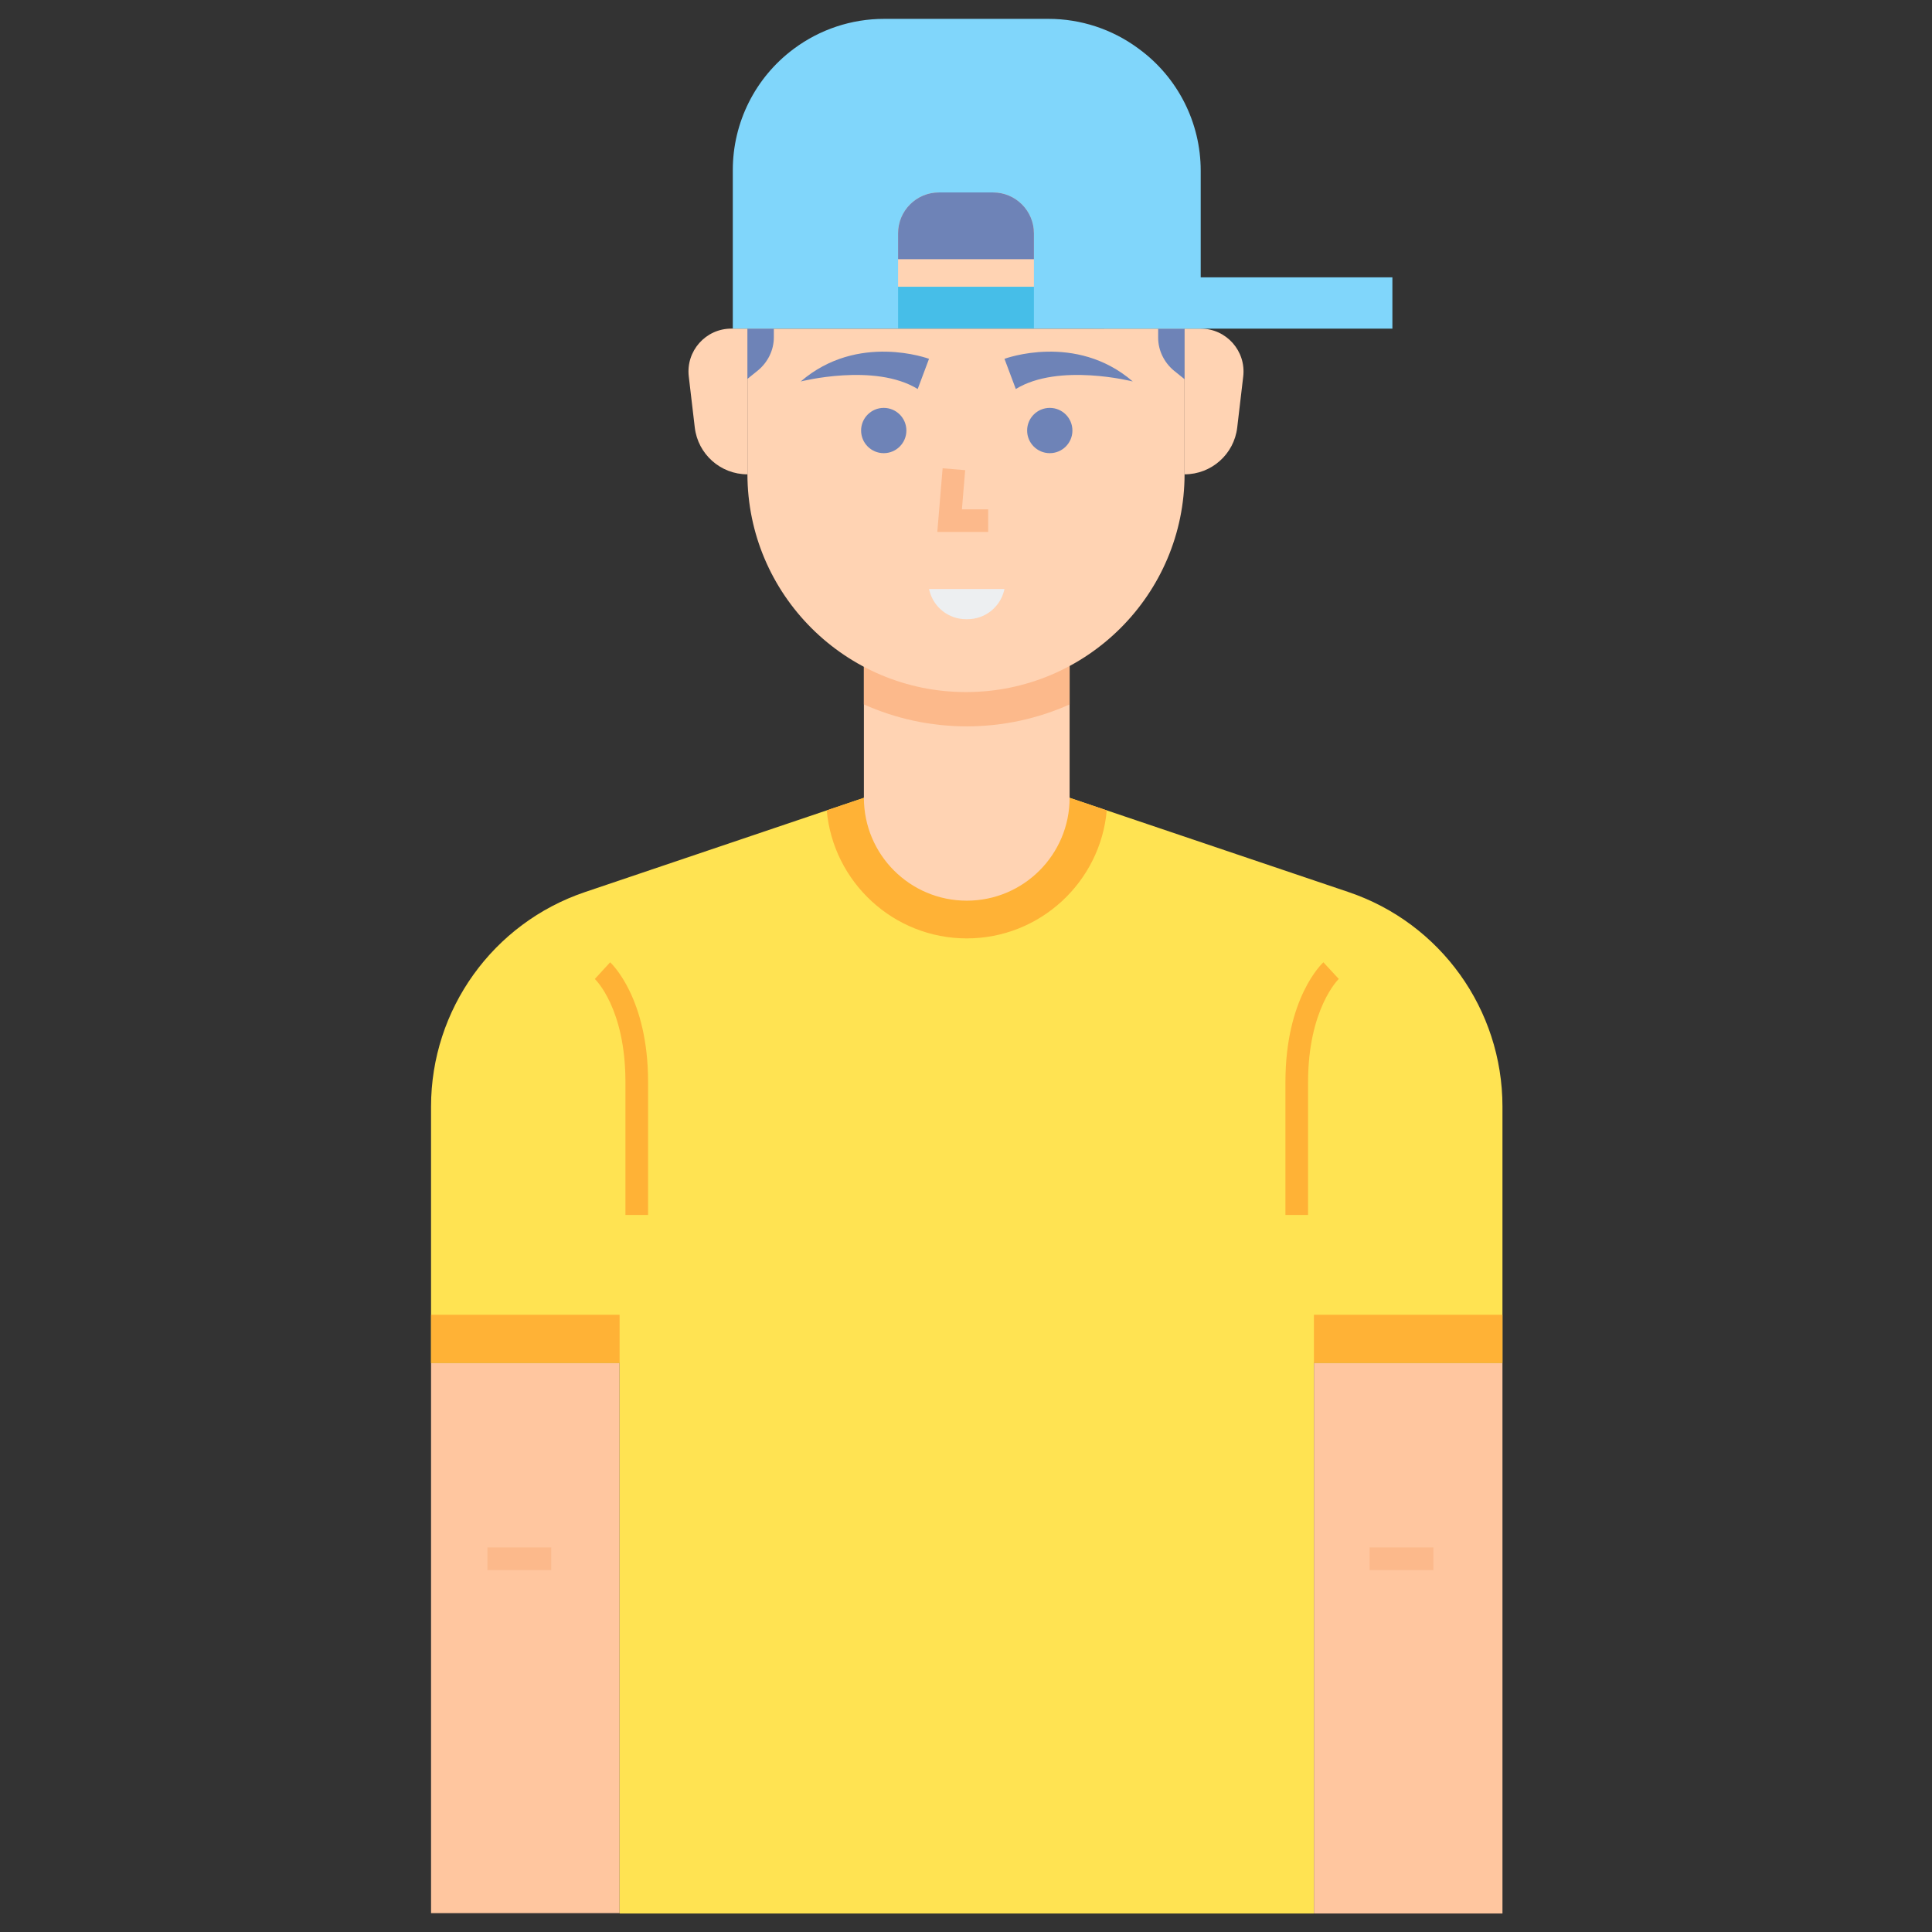 <svg id="Layer_1" enable-background="new 0 0 512 512" height="512" viewBox="0 0 512 512" width="512" xmlns="http://www.w3.org/2000/svg"><rect x="0" y="0" width="512" height="512" fill="#333333" stroke="none"/><path d="m114.232 361.194h49.968v145.806h-49.968z" fill="#ffc69f"/><path d="m348.2 361.194h49.968v145.9h-49.968z" fill="#ffc69f"/><path d="m357.378 236.409-73.919-24.98h-27.259-27.258l-73.919 24.98c-24.38 8.239-40.791 31.108-40.791 56.842v67.943h49.968v145.9h184v-145.9h49.968v-67.943c.001-25.735-16.41-48.603-40.79-56.842z" fill="#ffe352"/><g fill="#ffb236"><path d="m346.653 321.967h-6v-35.208c0-22.265 9.648-31.364 10.059-31.741l4.073 4.406c-.082.077-8.132 7.938-8.132 27.335z"/><path d="m171.748 321.967h-6v-35.208c0-19.654-8.032-27.244-8.113-27.318l4.055-4.423c.41.376 10.059 9.476 10.059 31.741v35.208z"/><path d="m114.232 348.428h49.968v12.766h-49.968z"/><path d="m283.458 211.429h-27.258-27.258l-9.844 3.326c1.689 18.991 17.679 33.931 37.101 33.931s35.412-14.941 37.102-33.931z"/></g><path d="m256.2 238.687c-15.054 0-27.258-12.204-27.258-27.258v-39.38h54.516v39.38c0 15.054-12.203 27.258-27.258 27.258z" fill="#ffd3b3"/><path d="m228.942 186.684c8.334 3.721 17.554 5.809 27.258 5.809s18.924-2.087 27.258-5.809v-14.635h-54.516z" fill="#fcb98b"/><path d="m313.923 125.587c0 31.933-25.99 57.82-57.923 57.82s-57.923-25.887-57.923-57.82v-38.497l115.846-.003z" fill="#ffd3b3"/><path d="m246.2 95.094s-18.857-7.061-34 6c0 0 19.625-5 31 2z" fill="#6e83b7"/><circle cx="234.2" cy="114.094" fill="#6e83b7" r="6"/><circle cx="278.2" cy="114.094" fill="#6e83b7" r="6"/><path d="m266.2 95.094s18.857-7.061 34 6c0 0-19.625-5-31 2z" fill="#6e83b7"/><path d="m246.2 156.094h20l-.106.425c-1.113 4.452-5.113 7.575-9.701 7.575h-.384c-4.589 0-8.589-3.123-9.701-7.575z" fill="#edeff1"/><path d="m313.923 87.087h4.264c6.798 0 12.074 5.933 11.28 12.684l-1.591 13.523c-.832 7.075-6.829 12.408-13.953 12.408z" fill="#ffd3b3"/><path d="m198.077 87.087h-4.264c-6.799 0-12.074 5.933-11.28 12.684l1.591 13.523c.832 7.075 6.829 12.408 13.953 12.408z" fill="#ffd3b3"/><path d="m261.879 140.977h-13.483l1.408-16.878 5.978.498-.864 10.38h6.961z" fill="#fcb98b"/><path d="m348.2 348.428h49.968v12.766h-49.968z" fill="#ffb236"/><path d="m362.961 410.094h16.906v6h-16.906z" fill="#fcb98b"/><path d="m129.18 410.094h16.906v6h-16.906z" fill="#fcb98b"/><path d="m198.077 87.09v13.319l2.82-2.27c2.59-2.16 4.18-5.35 4.18-8.73v-2.319z" fill="#6e83b7"/><path d="m306.923 89.496c0 3.38 1.59 6.57 4.18 8.73l2.82 2.27v-13.407l-7 .001z" fill="#6e83b7"/><path d="m318.2 73.5v-28.262c0-12.724-6.053-24.689-16.304-32.226l-.323-.238c-6.869-5.05-15.171-7.774-23.696-7.774h-21.877-21.72c-8.622 0-17.013 2.786-23.923 7.942l-.081.06c-10.118 7.55-16.077 19.434-16.077 32.058v42.026l174.801.004v-13.59z" fill="#80d6fb"/><path d="m274 76h-36v-14.167c0-5.983 4.85-10.833 10.833-10.833h14.333c5.984 0 10.834 4.85 10.834 10.833z" fill="#ffd3b3"/><path d="m274 68.696h-36v-6.863c0-5.983 4.85-10.833 10.833-10.833h14.333c5.984 0 10.834 4.85 10.834 10.833z" fill="#6e83b7"/><path d="m238 76h36v11h-36z" fill="#46bee8"/></svg>